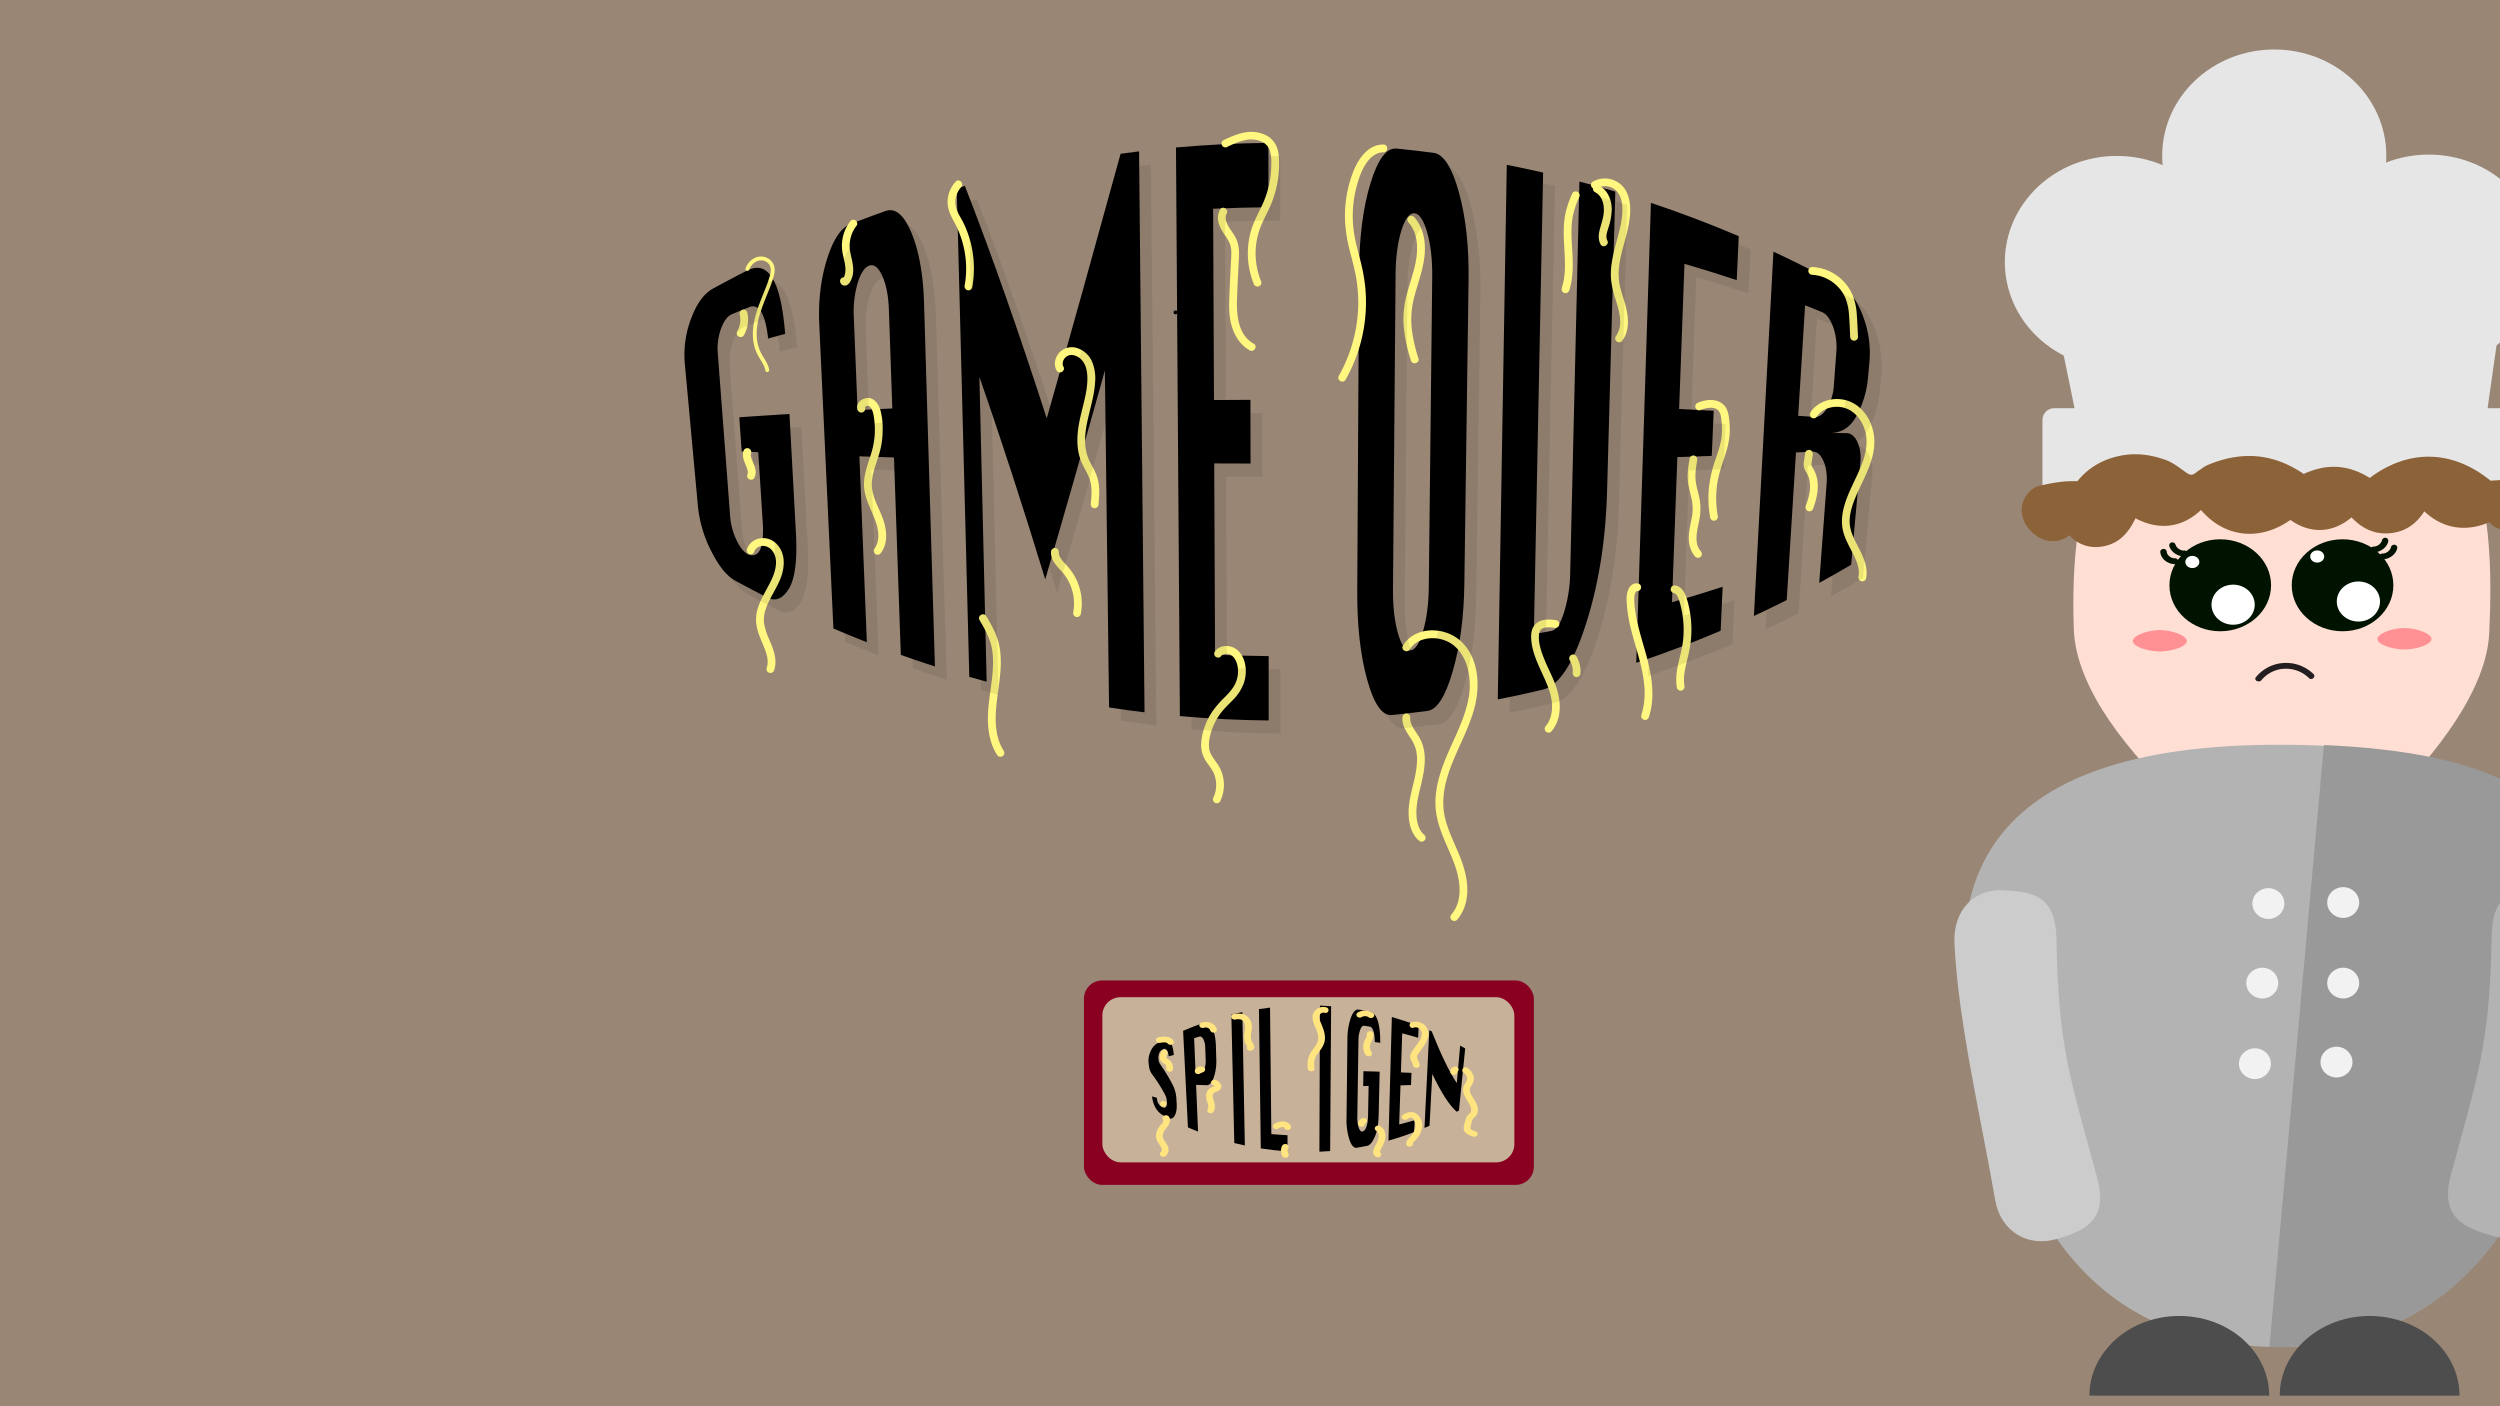 <svg id="Layer_1" data-name="Layer 1" xmlns="http://www.w3.org/2000/svg" width="1920" height="1080" viewBox="0 0 1920 1080"><defs><style>.cls-1{fill:#998675;}.cls-2{fill:#fff77f;}.cls-3{fill:#ffdfd4;}.cls-4{fill:#b3b3b3;}.cls-5{fill:#e6e6e6;}.cls-6{fill:#ff9094;}.cls-7{fill:#231f20;}.cls-8{fill:#001300;}.cls-9{fill:#fff;}.cls-10{fill:#999;}.cls-11{fill:#f2f2f2;}.cls-12{fill:#8c6239;}.cls-13{fill:#ccc;}.cls-14{fill:#4d4d4d;}.cls-15{opacity:0.08;}.cls-16{fill:#890021;}.cls-17{fill:#c7b299;}.cls-18{fill:#ffe47f;}</style></defs><rect class="cls-1" width="1920" height="1080"/><path d="M567.78,320.46q19.08-1.31,38.52-2.49,2.51,46,5,92c1.1,20.35-.8,34.82-5.63,42.47S595.44,462,589.45,459q-12.56-6.39-25-13.19c-6.76-3.73-12.9-11.83-18.48-23.12a96,96,0,0,1-10-34.26q-5-54.39-10-108.8a77.59,77.59,0,0,1,4.53-34.2c4.13-11.46,9.79-19.77,17-23.74q12.9-7.08,26-13.73c16.39-8.65,26.33,7.58,29.49,48.48q-6.56,1.75-13.07,3.57c-2.15-19.21-7.06-27.17-14.64-24.07q-6.51,2.6-13,5.28c-3.55,1.47-6.4,5.32-8.56,11.26a44.64,44.64,0,0,0-2.45,18.94l9.45,124.66a52.15,52.15,0,0,0,5,18.92c2.82,5.84,5.94,9.61,9.37,11,7.91,2.49,11.54-5.13,10.82-22.71l-3.57-56-12.74-.6Q568.68,333.6,567.78,320.46Z"/><path d="M640.05,482.67l-10.83-233c-.84-18.17,1-34.5,5.66-49.76s10.65-24.76,18-27.66q13.51-5.31,27.15-10.16c7.43-2.66,14.09,2.68,19.92,16.62s9.07,32.11,9.71,53.8q4.17,139.65,8.35,279.3-13.15-4.22-26.19-8.86-2.62-75.8-5.24-151.61-13.35-.44-26.56-.9,2.87,71.37,5.72,142.76Q652.85,488.17,640.05,482.67ZM658.62,315q13.27-.68,26.67-1.3-1.31-38-2.63-76c-.35-10.3-2-18.86-4.94-25.5s-6.25-9.34-9.9-8.26-6.75,5.63-9.11,13.39a78.71,78.71,0,0,0-3,26.11Q657.19,279.26,658.62,315Z"/><path d="M744.42,519.85q-4.83-187.64-9.65-375.27,3.13-.9,6.28-1.77c21.19,54.35,42.16,114.48,62.85,178.49,18.45-64.59,37.37-133,56.73-203.22,4.72-.64,9.45-1.26,14.18-1.83Q876.9,331.67,879,547.07q-13.63-1.65-27.23-3.73-1.61-129.39-3.22-258.77C833,340.2,817.69,394,802.75,444.94c-16.69-54.55-33.55-106.72-50.57-155.47q2.77,117,5.57,234.08Q751.08,521.77,744.42,519.85Z"/><path d="M906.15,549.94q-1.51-218.34-3-436.67,35.45-3.17,71-3.54l0,49.45q-21.24.16-42.47,1.13.32,73.47.65,146.92,14-.11,28-.15l.09,48.92q-13.95,0-27.9-.1.32,73.46.64,146.91,20.58.92,41.17,1.08l0,49.44Q940.23,553,906.15,549.94Z"/><path d="M1072.61,114.1q14.21,1.41,28.38,3.28c7.73,1,14.25,11.35,19.52,30.6s7.7,41.45,7.35,66.84l-3.24,233.89c-.35,25.25-3.32,47.38-8.89,66.68s-12,29.63-19.45,30.6q-13.62,1.8-27.27,3.15c-7.45.74-13.77-8.21-19-27s-7.8-41.59-7.65-68.31l1.38-244.57c.15-26.72,3-49.55,8.72-68.29S1064.86,113.32,1072.61,114.1Zm-.8,96.52q-1,121-2,242c-.11,13,1.14,24.17,3.73,33.47s5.78,13.77,9.58,13.43,7.07-5.37,9.84-15,4.23-20.83,4.36-33.63q1.32-119.2,2.63-238.42.21-19.41-3.82-33.76c-2.69-9.57-6-14.58-9.78-14.93s-7.25,4.06-10.1,13.28S1071.92,197.48,1071.81,210.62Z"/><path d="M1213,139.43q13.83,3.65,27.57,7.75-3.16,114.81-6.32,229.62c-1.06,38.27-6.45,71.73-16.1,102s-20.67,47.78-33.2,50.8q-17.27,4.14-34.65,7.56,3.45-205.27,6.91-410.55,14,2.74,27.91,5.95Q1181.55,309.75,1178,487q6.75-1.18,13.48-2.47c3.73-.71,7-5.61,9.81-14.56a111.21,111.21,0,0,0,4.63-30.63Z"/><path d="M1256.65,509q5.64-176.6,11.26-353.21,34.11,11.4,67.45,25.6-.78,16.89-1.55,33.77-19.92-6.66-40.13-12.53l-4.11,111.49q13.34.64,26.55,1.34-.73,17.34-1.48,34.66-13.14.48-26.43.93l-4.11,111.49q19.61-5.56,38.91-11.9-.78,16.88-1.55,33.77Q1289.45,498.1,1256.65,509Z"/><path d="M1347,473.05q7.47-139.87,15-279.76,26.38,12.3,52.16,26.39c7,3.87,12.66,12.2,16.87,23.81a79.4,79.4,0,0,1,4.65,35q-.56,6-1.09,12a75.51,75.51,0,0,1-8.32,28.07c-4.66,9.08-11.46,14-20.52,13.9l12.49.21c3.45.07,6.2,2.45,8.26,6.85s2.81,9.52,2.26,15.62l-7.08,78.57q-12.18,7.19-24.52,13.95l5.67-76c.51-7-.28-12.74-2.41-17.61s-4.92-7.35-8.36-7.18l-12.75.59-7.11,113.35Q1359.67,467.17,1347,473.05Zm34-153.7,12.81.86c3.45.24,6.62-2.21,9.51-7a39.16,39.16,0,0,0,5.1-17.47q.94-12.7,1.9-25.42a45.91,45.91,0,0,0-2.49-19.25c-2.18-6-5-9.9-8.53-11.36q-6.46-2.67-13-5.25Q1383.7,276.88,1381,319.35Z"/><path d="M902.8,241.41a1.5,1.5,0,0,0,0-3,1.5,1.5,0,0,0,0,3Z"/><path class="cls-2" d="M575.51,206.93c1.94-5.52,8.59-9.29,13.78-5.35,2.8,2.12,3,5.59,2.33,8.8a76.65,76.65,0,0,1-3.71,11c-5.26,13.48-11.8,27.47-9.07,42.33a32.53,32.53,0,0,0,4,10.58c2,3.33,4.28,6.5,5,10.37.37,1.89,3.26,1.09,2.89-.8-.7-3.62-2.68-6.74-4.58-9.84a32.08,32.08,0,0,1-4.3-10.28c-1.59-7.52-.38-15.4,1.81-22.67,2.4-8,5.95-15.49,8.75-23.29,1.3-3.65,2.86-7.65,2.46-11.6a9.91,9.91,0,0,0-5.11-7.8c-7-3.85-14.74.8-17.19,7.77-.64,1.82,2.26,2.61,2.89.8Z"/><path class="cls-2" d="M579.35,423.57a6,6,0,0,1,2.06-2.84,8.16,8.16,0,0,1,3.93-1.51,9.16,9.16,0,0,1,7.87,3.92c4.85,6.22,2.48,15.35-.69,22.11-3.39,7.22-8,13.91-10.41,21.56a28.85,28.85,0,0,0-1.36,11.55,42.61,42.61,0,0,0,3.09,11.52c1.57,3.95,3.41,7.8,4.64,11.87,1.18,3.88,1.59,7.41.32,11.2a3,3,0,1,0,5.78,1.6c2.74-8.19-.79-16.27-3.93-23.76a50.74,50.74,0,0,1-3.84-11.94,24.13,24.13,0,0,1,1.32-11.16c2.71-8,7.84-15,11.06-22.81,3.57-8.68,4.43-19.46-2.44-26.79a14.7,14.7,0,0,0-13-4.67A12.75,12.75,0,0,0,573.56,422c-1.16,3.69,4.63,5.27,5.79,1.59Z"/><path class="cls-2" d="M571,346.4c-1.08,3.53.12,7,1.5,10.29l.3.71c.11.27.12.3,0,.09-.17-.39.13.31.13.32l.45,1.11a22,22,0,0,1,.73,2.21,3.54,3.54,0,0,1,.23,1.1c0-.4-.07-.49,0-.26s0,.22,0,.33,0,.35,0,.53a1.85,1.85,0,0,1,0,.54c.11-.08.15-.65,0-.06l-.14.53c0,.17-.33.78,0,.11a3.08,3.08,0,0,0,1.08,4.11c1.32.69,3.41.44,4.1-1.08a10.42,10.42,0,0,0,.84-6.13,19.05,19.05,0,0,0-1.44-4.64c-.22-.54-.45-1.07-.68-1.61.26.61,0,.06,0-.07l-.24-.56a24.5,24.5,0,0,1-.84-2.36,12.32,12.32,0,0,1-.32-1.23c0-.09-.12-.74-.05-.27s0-.17,0-.27a10.28,10.28,0,0,1,0-1.11c0-.7-.17.61,0-.08.06-.22.11-.44.18-.66A3,3,0,1,0,571,346.4Z"/><path class="cls-2" d="M664.37,313.12a3.06,3.06,0,0,1-.15-.54c0,.22,0,.28.06.14s-.26.18,0,0c.11-.06.05-.08-.06.12a4.12,4.12,0,0,1,.27-.45c-.14.2-.27.21.06,0,0,0,.36-.32.12-.13s.41-.25.41-.24.43-.23.16-.11.25-.09.32-.11,1-.19.5-.15a6.54,6.54,0,0,0,.76,0c-.32-.05.14.05.17.06.82.41-.31-.21.24.09a6.08,6.08,0,0,1,2.59,3.21,24.31,24.31,0,0,1,1.29,5.12A60.89,60.89,0,0,1,669.45,347c-2.47,8.57-6.28,17.07-5.89,26.17s4.89,16.95,8.13,25.2c2.92,7.43,4.8,16.43-.25,23.19-1,1.29-.21,3.35,1.08,4.1a3.06,3.06,0,0,0,4.1-1.08c5.35-7.15,4.52-17,1.87-25-2.88-8.74-8.51-17-8.93-26.4-.42-9.77,4.45-18.81,6.61-28.14a66.91,66.91,0,0,0,1.73-15.57,53.44,53.44,0,0,0-1.81-14.69c-1.32-4.4-4.56-9.26-9.72-9.12-4.55.11-9.37,4.13-7.79,9a3.06,3.06,0,0,0,3.69,2.09,3,3,0,0,0,2.1-3.69Z"/><path class="cls-2" d="M652.79,170.25a30.71,30.71,0,0,0-5.93,22.54c.56,4.15,2,8.18,2.35,12.36a16.94,16.94,0,0,1-.19,5c-.28,1.29-.74,3.1-1.83,4l1.33-.78a2.11,2.11,0,0,1,1.24.19l1.08,1.08-.07-.1.3,2.31,0-.1-1.38,1.8.17-.08c1.49-.65,1.83-2.82,1.08-4.1a3.08,3.08,0,0,0-4.1-1.08c-2.76,1.21-1.79,5.07.72,5.85,2.32.72,4-.6,5.18-2.43a17.76,17.76,0,0,0,2.5-10.39c-.15-4.07-1.3-8-2.1-12a25.08,25.08,0,0,1,4.79-21.1c1-1.29.2-3.36-1.07-4.11a3.09,3.09,0,0,0-4.11,1.08Z"/><path class="cls-2" d="M733.94,139.5a23.48,23.48,0,0,0-6.15,14.32c-.43,5.82,1.83,10.88,4.58,15.85a75.36,75.36,0,0,1,9.42,31,74,74,0,0,1-.92,18.5,3.08,3.08,0,0,0,2.09,3.69,3,3,0,0,0,3.69-2.09,81.21,81.21,0,0,0-.85-33.15,80,80,0,0,0-5.6-15.89c-2.2-4.65-5.7-9.17-6.35-14.32a17.19,17.19,0,0,1,4.34-13.68c2.62-2.83-1.62-7.08-4.25-4.24Z"/><path class="cls-2" d="M816.71,281.56c-.1-.18-.21-.36-.3-.54.18.37,0-.07,0-.14a5.71,5.71,0,0,1-.28-1.17c0,.46,0-.51,0-.7s0-.41,0-.61c-.08.56.11-.39.11-.4a7,7,0,0,1,2.06-3.5,6.15,6.15,0,0,1,3.67-1.79,8.9,8.9,0,0,1,4.85.85c8.41,4,8.85,14.53,8,22.68-1.1,10.25-4.64,20.07-6.34,30.22s-1.71,20.36,2.69,29.75c2.26,4.8,5.31,9.17,6.43,14.43,1.17,5.46.57,11.2.07,16.7a3,3,0,0,0,3,3,3.07,3.07,0,0,0,3-3c.51-5.59.9-11.17,0-16.74s-3.54-10.1-6.06-14.89a35.33,35.33,0,0,1-4.15-14.19,61.64,61.64,0,0,1,1.15-15.45c2.11-11.18,6-22.06,6.49-33.51a32.27,32.27,0,0,0-2.7-15.47,18.86,18.86,0,0,0-10.78-9.65,13.14,13.14,0,0,0-14.09,3.4c-3.32,3.77-4.62,9.23-2,13.75,1.94,3.34,7.12.33,5.18-3Z"/><path class="cls-2" d="M752.29,476.25c3.66,6.21,7.29,12.47,9,19.55s1.57,14.36.94,21.52c-1.2,13.69-4.5,27.28-3.24,41.1.69,7.53,2.65,14.92,6.74,21.34a3.07,3.07,0,0,0,4.11,1.07,3,3,0,0,0,1.08-4.1c-7.06-11.07-6.84-24.76-5.44-37.34,1.6-14.42,4.87-28.91,2-43.4-1.65-8.26-5.75-15.59-10-22.77-2-3.33-7.14-.31-5.18,3Z"/><path class="cls-2" d="M942.61,112.71c4.45-2.06,8.94-4.09,13.76-5.09a20.08,20.08,0,0,1,11.43.67A11.78,11.78,0,0,1,975,115c1.61,4.31,1.44,9.39,1.28,13.91a74.05,74.05,0,0,1-6.83,28.39c-2.21,4.77-4.7,9.41-6.69,14.28a58.4,58.4,0,0,0-3.75,13.8,62.39,62.39,0,0,0,3.84,32.52,3.09,3.09,0,0,0,3.69,2.1c1.42-.39,2.71-2.18,2.09-3.69a57.25,57.25,0,0,1-3.87-29,56.5,56.5,0,0,1,3.79-14.09c2-4.81,4.53-9.37,6.66-14.12a80.82,80.82,0,0,0,7.1-31c.12-5,.12-10.51-1.76-15.19a17.51,17.51,0,0,0-8.93-9.38,25.89,25.89,0,0,0-15-1.9c-6,.91-11.53,3.51-17,6a3,3,0,0,0-1.07,4.11,3.07,3.07,0,0,0,4.1,1.08Z"/><path class="cls-2" d="M937.6,504.18a4.78,4.78,0,0,1,3.45-2,7,7,0,0,1,4.11.78c3.25,1.79,4.79,5.63,5.37,9.16a22.17,22.17,0,0,1-1.8,12.84c-1.94,4.08-5,7.33-8.14,10.51A78.58,78.58,0,0,0,931.38,546a52.44,52.44,0,0,0-6.3,12.48,41.72,41.72,0,0,0-2.61,14.05,23.37,23.37,0,0,0,4.74,13.54,58.71,58.71,0,0,1,4.31,6.4,22.68,22.68,0,0,1,.41,19.92,3.09,3.09,0,0,0,1.08,4.11,3,3,0,0,0,4.1-1.08,28.87,28.87,0,0,0-1.79-28.27c-2.62-4-6-7.48-6.7-12.37-.65-4.72.54-9.67,2-14.11A47.22,47.22,0,0,1,937.29,548c2.79-3.84,6.35-7,9.61-10.44a36.07,36.07,0,0,0,8.3-12.73,28.32,28.32,0,0,0,.89-15.48c-1.14-5.07-4.2-10.11-9.14-12.19-4.48-1.9-10.42-1.25-13.59,2.75a3.09,3.09,0,0,0,0,4.24c1,1.05,3.23,1.28,4.24,0Z"/><path class="cls-2" d="M936.91,161.06a13.91,13.91,0,0,0-.77,10.9c1.11,3.55,3.18,6.55,5.23,9.61,2,2.9,3.69,5.83,4.09,9.37.44,4,0,8.1-.2,12.09-.38,8.25-.79,16.51-1.12,24.76-.32,7.89-.34,16.06,2.12,23.65,2.32,7.21,6.79,13.92,13.54,17.64,3.38,1.87,6.41-3.31,3-5.18-12.05-6.65-13.17-22.1-12.76-34.44.27-8,.71-16,1.08-24,.34-7.57,1.53-15.58-2-22.61-1.7-3.41-4.23-6.32-6-9.67-1.48-2.75-2.59-6.29-1-9.12,1.84-3.39-3.34-6.42-5.18-3Z"/><path class="cls-2" d="M1062.46,111c-11.77-.1-19.27,10.94-23.14,20.74a93.69,93.69,0,0,0-6.21,39.8,114.71,114.71,0,0,0,3.42,20.65c1.66,6.67,3.57,13.28,4.81,20.05a112.45,112.45,0,0,1,.53,36.7,115.05,115.05,0,0,1-13.66,39.68c-1.92,3.37,3.26,6.39,5.18,3a120.56,120.56,0,0,0,15-72.34,142.49,142.49,0,0,0-3.68-19.43c-1.69-6.65-3.57-13.27-4.68-20.06a88.46,88.46,0,0,1,2.31-38.25c1.75-6.14,3.86-11.91,7.63-17.1,3.08-4.23,7.45-7.51,12.5-7.47,3.86,0,3.87-6,0-6Z"/><path class="cls-2" d="M1081.66,170.79c8.35,9.26,7.49,23.26,4.68,34.64-1.84,7.46-4.45,14.7-6.29,22.15a71.82,71.82,0,0,0-2,23,120.75,120.75,0,0,0,5.54,26.3c1.15,3.67,6.94,2.1,5.79-1.6a116.22,116.22,0,0,1-5.18-23.06,66.85,66.85,0,0,1,1.63-22.81c3.42-14,9.58-27.63,8.35-42.34-.64-7.56-3.09-14.81-8.23-20.51a3,3,0,0,0-4.24,4.24Z"/><path class="cls-2" d="M1082.69,498.82a16.89,16.89,0,0,1,6.35-6,16.5,16.5,0,0,1,4.11-1.7c.78-.23,1.57-.42,2.36-.58l1-.18c.52-.08-.4.05.12,0l.76-.08a26.49,26.49,0,0,1,18.32,4.81l.5.37c-.32-.24.09.08.13.1.32.27.63.53.94.81.77.69,1.49,1.42,2.19,2.17a29.07,29.07,0,0,1,3.28,4.34,36.92,36.92,0,0,1,4.49,10.56,53.78,53.78,0,0,1,.47,23.58c-3.82,19.57-15,36.61-21.07,55.42-3.11,9.55-5,19.78-3.92,29.85,1.09,9.8,4.82,18.86,8.73,27.83,3.55,8.14,7.21,16.27,8.75,25.08,1.3,7.42,1.13,15.74-2.38,22.46a23.15,23.15,0,0,1-3.06,4.54,3.08,3.08,0,0,0,0,4.24,3,3,0,0,0,4.25,0c5.87-6.78,8.16-15.57,7.88-24.42-.27-9.1-3-17.74-6.44-26.07-3.84-9.2-8.4-18.21-10.7-28s-1.35-19.84,1.32-29.49c5.52-19.89,17.41-37.45,22-57.66,3.73-16.59,1.88-36.69-11.51-48.7-10.8-9.7-29.74-11.31-40.57-.74a22.77,22.77,0,0,0-3.49,4.39c-2,3.29,3.14,6.3,5.18,3Z"/><path class="cls-2" d="M1077.08,551c-.56,6.44,3.59,11.68,6.82,16.81a27.19,27.19,0,0,1,3.59,8.18,33.68,33.68,0,0,1,.74,9.24c-.57,13.41-6.6,26-6.43,39.5.09,7.26,2.06,16,7.92,20.81a3.09,3.09,0,0,0,4.24,0,3,3,0,0,0,0-4.25c-4.57-3.78-6-10.47-6.16-16.14-.14-6.33,1.17-12.56,2.65-18.67,3.06-12.68,6.65-26.79.18-39.05-1.51-2.86-3.47-5.44-5.12-8.21s-2.7-5.19-2.43-8.22a3,3,0,0,0-3-3,3.06,3.06,0,0,0-3,3Z"/><path class="cls-2" d="M807.18,423.89c-.4,7.39,6,12,10.06,17.22a37.22,37.22,0,0,1,7.31,17.69,35.92,35.92,0,0,1-.29,11.29,3.08,3.08,0,0,0,2.1,3.69,3,3,0,0,0,3.69-2.09,43,43,0,0,0-5.81-31,63.31,63.31,0,0,0-6.77-8.38c-2.29-2.52-4.47-5.2-4.29-8.44a3,3,0,0,0-6,0Z"/><path class="cls-2" d="M568.14,241.54c.07.33.14.66.2,1,0,.16.06.33.08.5,0-.34,0-.39,0-.17.06.63.12,1.26.13,1.9a17.42,17.42,0,0,1,0,1.77c0,.26,0,.51,0,.76l-.06.51c.06-.38.06-.4,0-.05a24.07,24.07,0,0,1-.83,3.45c-.11.32-.23.64-.35.95-.24.67.18-.36-.09.22s-.58,1.22-.92,1.81a3,3,0,1,0,5.18,3A24.4,24.4,0,0,0,573.93,240a3,3,0,0,0-3.69-2.1,3.07,3.07,0,0,0-2.1,3.69Z"/><path class="cls-2" d="M1226.31,144.65a12.44,12.44,0,0,1,9.7-1.17,12.3,12.3,0,0,1,7.77,6.55c1.8,3.51,2.25,7.61,2.2,11.52a64.62,64.62,0,0,1-1.75,13.35c-2,9.07-5.1,17.9-6.42,27.12a53.09,53.09,0,0,0-.38,14A82.29,82.29,0,0,0,1241,230.7c2.75,8.84,5.84,19.48-.1,27.71a3,3,0,0,0,1.08,4.11,3.07,3.07,0,0,0,4.1-1.08c5.79-8,4.64-18.7,2.1-27.67-1.42-5.05-3.25-10-4.3-15.13a44.52,44.52,0,0,1-.37-14.34c1.19-9.68,4.6-18.94,6.65-28.44,2-9.25,3.28-19.71-1-28.52a18.65,18.65,0,0,0-25.85-7.87c-3.34,1.94-.32,7.13,3,5.18Z"/><path class="cls-2" d="M1224.87,147.54c6,3,7.46,10.21,6.73,16.52-.47,4-1.8,7.87-2.86,11.75s-1.53,8.1.49,11.82c1.85,3.39,7,.37,5.19-3-1.66-3,.08-7.09,1-10.16a50.57,50.57,0,0,0,2.39-13.22c.13-7.37-3-15.4-9.89-18.86a3.06,3.06,0,0,0-4.1,1.07,3,3,0,0,0,1.08,4.11Z"/><path class="cls-2" d="M1207.58,148.45a81,81,0,0,0-5.08,14.32,69.58,69.58,0,0,0-1.55,14.61c-.1,9.53,1.14,19,.89,28.54a54.79,54.79,0,0,1-2.41,15.42,3,3,0,1,0,5.79,1.59c2.91-9.07,2.87-18.7,2.4-28.12-.46-9.23-1.43-18.68.15-27.85a67.59,67.59,0,0,1,5-15.48,3.09,3.09,0,0,0-1.08-4.1c-1.27-.75-3.46-.42-4.1,1.07Z"/><path class="cls-2" d="M1195.41,476.33c-6-.87-13.12-1.27-17.15,4.2-2,2.64-2.46,6.1-2.34,9.31a44.68,44.68,0,0,0,1.77,10.59c2,6.92,5.2,13.4,8.15,19.93,2.76,6.12,5.48,12.71,6,19.38.53,6.23-.5,12.93-4.67,17.84a3.08,3.08,0,0,0,0,4.24,3,3,0,0,0,4.25,0c8.67-10.2,7.48-24.34,3.08-36.12-2.43-6.49-5.68-12.63-8.3-19-2.4-5.84-4.7-12.39-4.31-18.8a7.25,7.25,0,0,1,1.28-4,4.43,4.43,0,0,1,.93-.87,5.28,5.28,0,0,1,1.39-.7c2.51-.83,5.77-.54,8.28-.17a3.11,3.11,0,0,0,3.69-2.1c.39-1.41-.48-3.46-2.09-3.69Z"/><path class="cls-2" d="M1205.69,507.35c.24.42.47.84.68,1.28.1.2.19.41.29.61s.1.24-.08-.18c.05.12.1.24.14.36a19.53,19.53,0,0,1,.8,2.6c.1.44.19.88.26,1.33l.06.38c-.06-.48-.07-.55,0-.22s0,.38,0,.58a18.71,18.71,0,0,1,0,2.9,3,3,0,0,0,3,3,3.06,3.06,0,0,0,3-3,22.76,22.76,0,0,0-3-12.67,3,3,0,1,0-5.18,3Z"/><path class="cls-2" d="M1305.78,315a21.56,21.56,0,0,1,7.28-1.81,10.31,10.31,0,0,1,3.19.24,9.07,9.07,0,0,1,.93.26s.93.38.47.17l.57.29c.11.07,1,.63.7.43,2.1,1.65,2.67,4.42,3,7a61.72,61.72,0,0,1,.5,10.87c-.3,7-2.57,13.55-4.83,20.11a99.4,99.4,0,0,0-5,20.82,82.72,82.72,0,0,0,.86,24.33,3,3,0,0,0,3.69,2.1,3.06,3.06,0,0,0,2.09-3.69,77.6,77.6,0,0,1-.72-22.05c.79-7.32,3-14.28,5.34-21.22,2.48-7.2,4.54-14.4,4.64-22.09a65.46,65.46,0,0,0-.89-11.61c-.55-3.29-1.82-6.6-4.43-8.8-5.25-4.45-13-3.63-19-1.13a3.1,3.1,0,0,0-2.1,3.69c.39,1.41,2.19,2.73,3.69,2.1Z"/><path class="cls-2" d="M1297.67,352c-.92,5.46-1.89,11-1.45,16.58.42,5.21,2,10.17,3.07,15.26a35.85,35.85,0,0,1-.13,14.48c-.93,4.85-2.16,9.71-2.16,14.68,0,5.3,1.38,10.49,4.91,14.54a3,3,0,0,0,4.25-4.25c-5.56-6.37-2.58-16.19-1.17-23.61a42.51,42.51,0,0,0,.5-15.21c-.78-4.78-2.38-9.4-3.08-14.2-.81-5.56.12-11.19,1-16.67a3.08,3.08,0,0,0-2.1-3.69,3,3,0,0,0-3.69,2.09Z"/><path class="cls-2" d="M1257.34,448c-6.84-.26-8.28,7.9-8.12,13.08a106.52,106.52,0,0,0,3.38,22.16c3.48,14.09,8.74,27.87,10.12,42.41a57.2,57.2,0,0,1-2.17,23.48,3,3,0,0,0,5.79,1.6c4.43-13.42,2.79-27.86-.41-41.36s-8.32-26.86-10.11-40.8a46.31,46.31,0,0,1-.55-10.9c-.07.57.08-.46.08-.46.09-.41.19-.82.31-1.22.06-.2.13-.4.2-.59-.16.41.28-.54.34-.64s.58-.76.19-.31c.09-.11.67-.6.18-.25l.22-.14c.3-.16.3-.16,0,0,.34-.08.34-.1,0-.05a2.71,2.71,0,0,1,.57,0,3,3,0,0,0,0-6Z"/><path class="cls-2" d="M1285.28,455.45c.13,0,1.11.35.82.21a1.8,1.8,0,0,1,.71.45,6.25,6.25,0,0,1,1.55,2.07,27.93,27.93,0,0,1,2.08,5.92,74.5,74.5,0,0,1,1.85,30.06c-.8,5.31-2.27,10.48-3.42,15.72-1.33,6.06-2.08,12.16-1,18.32a3,3,0,0,0,3.69,2.1,3.07,3.07,0,0,0,2.09-3.69c-.91-5.28,0-10.67,1.17-15.83,1.22-5.44,2.7-10.8,3.45-16.34a80.3,80.3,0,0,0-2.29-32.82c-1.37-4.81-3.52-10.83-9.1-11.95a3.07,3.07,0,0,0-3.69,2.09,3,3,0,0,0,2.1,3.69Z"/><path class="cls-2" d="M1395.59,319.62a16.36,16.36,0,0,1,4.55-4.29,17.94,17.94,0,0,1,6.26-2.46,20.94,20.94,0,0,1,12.65,1.3c9.27,4.36,14.32,14.7,14.47,24.55.17,12-5.79,23-10.73,33.61-5.45,11.67-10.84,24.65-6.73,37.61,1.91,6,5.19,11.46,7.93,17.11,2.39,4.93,4.36,10.38,3.34,15.62a3.09,3.09,0,0,0,2.1,3.69,3,3,0,0,0,3.69-2.1c2.34-12.07-5.59-22-10-32.42a33,33,0,0,1-2.34-7.89,29.58,29.58,0,0,1,.39-9.93c1.29-6.53,4-12.67,6.79-18.66,5.4-11.58,11.73-23.5,11.55-36.64-.16-11.5-5.91-23.48-16.26-29.13-10.84-5.92-25.71-3.38-32.85,7a3,3,0,1,0,5.18,3Z"/><path class="cls-2" d="M1386.44,347.66c-.32,2.09-.64,4.18-.94,6.27a11.29,11.29,0,0,0,.3,6.1c.65,1.62,1.72,3,2.48,4.55a17.35,17.35,0,0,1,1.44,4.55c1.26,6.55-.7,13.53-2.93,19.68a3,3,0,1,0,5.78,1.6c2.41-6.62,4.16-13.83,3.24-20.91a24.72,24.72,0,0,0-3.54-10,7.14,7.14,0,0,1-1-1.95,5.55,5.55,0,0,1,0-2c.27-2.09.62-4.18.93-6.27a3.1,3.1,0,0,0-2.09-3.69c-1.42-.39-3.45.49-3.69,2.1Z"/><path class="cls-2" d="M1391.78,211.05a29.71,29.71,0,0,1,19.27,8.72,28.66,28.66,0,0,1,6.12,8.87,41.64,41.64,0,0,1,2.84,12.94c.48,5.67.65,11.39.94,17.08a3,3,0,1,0,6,0c-.28-5.46-.47-10.94-.89-16.39a49.84,49.84,0,0,0-3-15.1,35.92,35.92,0,0,0-17.17-18.44,35.4,35.4,0,0,0-14.07-3.68,3,3,0,0,0,0,6Z"/><path class="cls-3" d="M1757.67,682.09s-161.92-106.58-165-199.15c-3.26-99.45,15.19-212.51,165-212.51s158.6,117.46,154.09,215.5C1907.72,573.54,1757.67,682.09,1757.67,682.09Z"/><path class="cls-4" d="M1517.53,798.84c-33.24-133.65,17.72-236.85,266.94-226.11s205,129.9,185.9,244.48-87.71,221.92-227.74,217.21S1550.76,932.5,1517.53,798.84Z"/><rect class="cls-5" x="1568.6" y="313.48" width="366.59" height="69.96" rx="9.01"/><path class="cls-5" d="M1902.69,377.61c-124.3-15.9-173.6-18.72-298.42.46-8.29-61.63-24.55-122-34.2-183.42,116.11-6.08,240.77-6.53,357-2.06C1919.91,254.4,1908.88,315.68,1902.69,377.61Z"/><ellipse class="cls-5" cx="1625.78" cy="201.28" rx="86.06" ry="81.53"/><ellipse class="cls-5" cx="1746.63" cy="119.53" rx="86.06" ry="81.53"/><ellipse class="cls-5" cx="1865.27" cy="200.25" rx="86.06" ry="81.53"/><path class="cls-6" d="M1825.88,490.85c-.09-4.14,10.75-8.33,20.08-8.48,10-.17,21.53,4.27,21.43,8.48s-11.84,8.15-21.73,7.92C1836.83,498.56,1826,495,1825.88,490.85Z"/><path class="cls-6" d="M1638,492.39c-.09-4.13,10.75-8.32,20.09-8.48,10-.17,21.52,4.27,21.43,8.48s-11.85,8.16-21.73,7.93C1649,500.11,1638.1,496.49,1638,492.39Z"/><path class="cls-7" d="M1776.72,517.61a30.16,30.16,0,0,0-23.06-8.43,29.7,29.7,0,0,0-21.14,10.93c-1.86,2.34,2.42,4.58,4.27,2.26a24.33,24.33,0,0,1,17.48-8.76,25.18,25.18,0,0,1,19,7.16c2.14,2.14,5.63-1,3.49-3.16Z"/><ellipse class="cls-8" cx="1705.15" cy="449.49" rx="39.03" ry="35.32"/><ellipse class="cls-8" cx="1799.07" cy="449.49" rx="39.03" ry="35.32"/><ellipse class="cls-9" cx="1811.25" cy="461.96" rx="16.6" ry="15.39"/><ellipse class="cls-9" cx="1715.03" cy="464.4" rx="16.6" ry="15.39"/><ellipse class="cls-9" cx="1779.62" cy="427.39" rx="5.38" ry="4.68"/><ellipse class="cls-9" cx="1683.72" cy="431.6" rx="5.38" ry="4.68"/><path class="cls-8" d="M1659.06,423.75a9.84,9.84,0,0,0,3.59,6.71,11.9,11.9,0,0,0,7.63,2.78,2.25,2.25,0,1,0,0-4.47,10.14,10.14,0,0,1-1.1-.06l.66.08a9.47,9.47,0,0,1-1.31-.25,2.4,2.4,0,0,0-.69-.22c.09,0,.59.23.19.07l-.27-.12a8.1,8.1,0,0,1-1.16-.63l-.3-.19c.62.38.26.17.12.07s-.34-.27-.5-.42l-.47-.44-.2-.21c-.33-.37.23.29.08.1a10.54,10.54,0,0,1-.72-1,2.54,2.54,0,0,0-.29-.54l.16.33-.09-.21a2.77,2.77,0,0,1-.1-.26,6.85,6.85,0,0,1-.32-1.24l.09.59c0-.14,0-.29,0-.44a2.41,2.41,0,0,0-2.47-2.23c-1.25.05-2.59,1-2.48,2.23Z"/><path class="cls-8" d="M1666,419.32c1.36,4.61,6.31,8,11.58,8a2.25,2.25,0,1,0,0-4.47c-.27,0-.53,0-.79,0-.1,0-.51-.05-.06,0s0,0-.12,0a10.81,10.81,0,0,1-1.39-.33l-.3-.11c-.45-.14.51.22.1.05l-.7-.32c-.19-.09-.38-.2-.56-.3a2.39,2.39,0,0,1-.65-.41c.06.1.47.34.14.09l-.29-.23a5.59,5.59,0,0,1-.52-.45q-.26-.24-.48-.48c-.35-.38.21.26.06.08l-.19-.24a7.88,7.88,0,0,1-.72-1.12,1.51,1.51,0,0,1-.11-.22l.14.32c-.05,0-.12-.28-.14-.33-.09-.22-.16-.45-.23-.68a2.55,2.55,0,0,0-3-1.56,2.26,2.26,0,0,0-1.73,2.75Z"/><path class="cls-8" d="M1823,424.29c5.23-.24,10.08-3.75,11.17-8.45a2.26,2.26,0,0,0-1.72-2.75,2.54,2.54,0,0,0-3,1.56,7.79,7.79,0,0,1-.4,1.24c-.16.37,0-.12.08-.17a1.4,1.4,0,0,0-.15.3,6.16,6.16,0,0,1-.33.55,6,6,0,0,1-.36.52l-.22.27c0-.06.43-.47.08-.09a10,10,0,0,1-.94.89c-.16.14-.34.27-.52.41s.49-.33.16-.11l-.31.19a9.43,9.43,0,0,1-1.18.62l-.33.15c.68-.31.31-.12.13-.06l-.59.19a10,10,0,0,1-1.45.28l.66-.08c-.25,0-.49.05-.74.06a2.25,2.25,0,1,0,0,4.48Z"/><path class="cls-8" d="M1829.88,429.61c5.22-.24,10.08-3.74,11.17-8.44a2.26,2.26,0,0,0-1.72-2.75,2.53,2.53,0,0,0-3,1.56,7.79,7.79,0,0,1-.4,1.24c-.16.37,0-.12.08-.17a1.05,1.05,0,0,0-.15.3,6.16,6.16,0,0,1-.33.55c-.11.17-.23.35-.36.52a2.61,2.61,0,0,0-.22.27c0-.07.43-.48.08-.1a8.91,8.91,0,0,1-.94.9l-.52.4c-.22.18.49-.32.16-.11a3.28,3.28,0,0,1-.31.2,9.43,9.43,0,0,1-1.18.62l-.33.14c.68-.3.3-.11.13-.05a5.76,5.76,0,0,1-.59.18,8.86,8.86,0,0,1-1.45.29l.66-.08-.74.06a2.25,2.25,0,1,0,0,4.47Z"/><path class="cls-10" d="M1784.76,572.2c249.23,10.75,205,130,185.91,244.76s-87.71,222.17-227.74,217.46Z"/><ellipse class="cls-11" cx="1742.12" cy="693.92" rx="12.28" ry="11.83"/><ellipse class="cls-11" cx="1737.43" cy="755.02" rx="12.28" ry="11.83"/><ellipse class="cls-11" cx="1731.78" cy="816.91" rx="12.28" ry="11.83"/><ellipse class="cls-11" cx="1799.58" cy="693.14" rx="12.28" ry="11.83"/><ellipse class="cls-11" cx="1799.58" cy="755.02" rx="12.28" ry="11.83"/><ellipse class="cls-11" cx="1794.42" cy="815.69" rx="12.28" ry="11.83"/><path class="cls-12" d="M1603.12,374.23c-14.36-.88-24.22-.1-38.33,2.64-9.28,7.67-10.3,18.58-2.67,27.76s21.12,9.84,27.56,0c5.52,9.72,16.43,14,27.69,10.4S1634,402.3,1638,392.34c18.55,12.22,38.24,9.85,52.64-6.87,17.06,23.92,45.29,27,68.42,8.63,15.21,13,33.71,11.6,47.27-2.69,7.1,9.26,16.63,15.24,29.12,14s20.5-9,25.38-19.47c13.94,16.28,32.79,19.94,52.33,10.06,1.84,4.92,7.21,6.82,12.22,7.52,7.43,1,16,2.93,21.75-2.73,7.7-7.63,3.27-19.18-5.79-24.31s-20-3.81-30.13-3.17c-28.46-24.28-62-24.9-91.15-1.25-16.33-11.66-33.44-12.73-51.31-3.39-25.23-18.06-51.6-19.29-78.53-3.64-2.66,1.54-3.93,3.46-7.54,3.59s-5.81-2.53-9-4.56c-26.55-16.72-54.22-13.78-76,8.6Z"/><path class="cls-12" d="M1603.23,370.13c-13.34-1.43-23.15-.27-36.45,2.87a12.3,12.3,0,0,0-4.49,1.7c-14.41,9.81-11.89,27.82,2.51,37.32,10,6.62,23.18,3.93,29-6.52-2.63,0-5.57.11-8.29.31,6.24,10.65,17.09,16.24,30,13.75,14.54-2.82,21.45-13.8,26.57-26-2.37.42-4.68,1-7,1.53,21.21,13.86,42.73,11.34,59.24-7.54-2.4,0-4.81,0-7.22,0,19,26.15,49.46,29.56,75,9.49l-6,0c17.73,14.75,38.31,12.85,54-3.57-2.45.05-4.9,0-7.34.11,8.26,10.47,19,17.4,33.3,15.88S1859.22,399,1865,387c-2.59.22-5.16.63-7.74.92,15.65,18.13,36.18,22.37,58.11,11.53-2.07-.79-4.18-1.63-6.22-2.39,4.52,9.32,14.84,11.35,24.8,11.51s18.92-3.4,21-13.27c1.74-8.36-2.49-16.64-9.88-21.43-10.19-6.6-22-5.35-33.76-4.61.94.45,2,.8,3,1.21-30.47-25.82-66-26.34-97.12-1.26l6,0c-18.08-12.73-36.56-14.15-56.4-4l5.1.65c-23.91-17.33-48.52-20.27-76-8.91-3,1.23-4.91,3-7.58,4.64-1.48.93-2.48,2.28-4.45,2.85s-3.68-.7-5.3-1.83c-5-3.46-9.38-7.21-15.33-9.36-11.42-4.13-23.14-5.7-35.31-3.14-13.83,2.92-24.73,9.53-33.21,20.37-3.29,4.22,2.62,8.61,6.5,4.51,16.16-17.13,36.11-21.54,58.75-14.37,6.1,1.94,9.27,5.72,14.31,8.9,2.78,1.75,5.09,3.26,8.72,3.18s6.42-2.23,9.47-4.14c10.81-6.79,21.66-11,34.89-10.86,14.83.14,27,5.07,38.61,13.85a4.62,4.62,0,0,0,5.09.65c16.15-8.34,31.3-7.64,46.21,2.76,1.93,1.35,4.1,1.58,6-.05,18.38-16,38.82-19.68,62.51-13.36,5.66,1.51,9.77,4.32,14.48,7.3,2.45,1.54,4.15,3.48,6.35,5.44,1,.86,1.16,1.82,2.79,2.6s4,.29,6.26.14c12.91-.84,27.79-.49,31.15,13.71,1.54,6.49-4.53,9.59-10.58,9.91-3.62.2-7.59-.6-11.36-1.31-2.82-.53-6.2-1.66-7.41-4.33s-3.54-3.78-6.25-2.44c-17.39,8.64-34,5.76-46.49-8.63-2.61-3-6.07-2.32-7.72,1-4.46,8.87-11.06,15.61-21.86,16.57s-18.66-4.22-25-12.12c-2.1-2.64-5-2.37-7.32,0-11.81,12.23-27.46,12.87-40.56,1.89a4.57,4.57,0,0,0-6-.06c-21.12,16.69-46.2,13.81-61.8-7.7-2-2.82-5.1-2.43-7.22,0-12.71,14.32-29.79,16.7-46,6.1-2.83-1.85-5.64-1.49-7,1.63-4,9.09-8.37,17.44-19.15,20.4-8.43,2.31-16.78-.78-21.07-8.28-2.16-3.76-6.26-3.19-8.4.31-3.51,5.73-12.11,5.48-16.92,1.58-9.87-8-7.56-18.35-.28-27a45,45,0,0,1-5.09,2.33,305.3,305.3,0,0,1,39.34-2.2c5.77.08,6.77-7.52.72-8.17Z"/><path class="cls-4" d="M1914,949.07h0c-20.82-6-40.57-13.78-31.79-46.4C1903.08,825,1912.24,802,1913.59,719c.57-34.86,19-36.61,41-37.94h0c22-1.34,38.55,15.24,37.38,40.64-2.78,60.47-21,137.18-31.29,197.2C1956.34,944.14,1934.79,955.06,1914,949.07Z"/><path class="cls-13" d="M1579,951.68h0c20.82-6,40.57-13.77,31.79-46.39-20.9-77.66-30.06-100.65-31.41-183.64-.57-34.87-19-36.61-41-37.95h0c-22-1.33-38.55,15.25-37.38,40.65,2.78,60.46,21,137.18,31.29,197.2C1536.66,946.76,1558.21,957.67,1579,951.68Z"/><path class="cls-14" d="M1604.67,1071.89h138.08c0-33.82-30.91-61.23-69-61.23S1604.67,1038.07,1604.67,1071.89Z"/><path class="cls-14" d="M1750.84,1071.89h138.08c0-33.82-30.91-61.23-69-61.23S1750.84,1038.07,1750.84,1071.89Z"/><g class="cls-15"><path d="M576.86,330.59q19.08-1.3,38.53-2.49l5,92c1.1,20.35-.8,34.83-5.63,42.47s-10.22,9.56-16.21,6.51q-12.56-6.37-25-13.18c-6.76-3.73-12.9-11.83-18.48-23.12a96.28,96.28,0,0,1-10-34.26q-5-54.41-10-108.8a77.8,77.8,0,0,1,4.54-34.21c4.12-11.46,9.78-19.76,17-23.73q12.9-7.1,26-13.73c16.4-8.66,26.33,7.58,29.5,48.48-4.38,1.17-8.73,2.36-13.08,3.56-2.15-19.2-7.06-27.15-14.64-24.06q-6.51,2.59-13,5.28c-3.54,1.47-6.4,5.31-8.55,11.25a44.66,44.66,0,0,0-2.46,18.94l9.45,124.67a52.25,52.25,0,0,0,5,18.92c2.82,5.85,5.94,9.6,9.38,11,7.91,2.5,11.53-5.12,10.81-22.7q-1.79-28-3.56-56l-12.75-.6Q577.77,343.73,576.86,330.59Z"/><path d="M649.13,492.79q-5.42-116.48-10.82-233c-.85-18.18,1-34.5,5.66-49.76s10.65-24.77,18-27.67q13.51-5.29,27.15-10.15c7.43-2.66,14.1,2.67,19.93,16.62s9.06,32.11,9.71,53.8L727.11,522q-13.14-4.22-26.18-8.86l-5.25-151.61q-13.33-.43-26.56-.9Q672,432,674.84,503.36,661.93,498.29,649.13,492.79ZM667.7,325.17q13.27-.68,26.68-1.3-1.32-38-2.63-76c-.36-10.29-2-18.86-4.94-25.49s-6.25-9.34-9.91-8.26-6.74,5.63-9.11,13.39a78.4,78.4,0,0,0-2.95,26.1Q666.26,289.4,667.7,325.17Z"/><path d="M753.5,530q-4.82-187.64-9.65-375.27c2.09-.6,4.19-1.19,6.28-1.77,21.19,54.35,42.16,114.48,62.86,178.49,18.44-64.59,37.36-133,56.73-203.22q7.08-1,14.18-1.83Q886,341.8,888.05,557.2q-13.63-1.65-27.23-3.74-1.61-129.38-3.22-258.76C842,350.33,826.77,404.14,811.83,455.06c-16.68-54.54-33.55-106.71-50.57-155.46q2.79,117,5.57,234.08Q760.16,531.88,753.5,530Z"/><path d="M915.23,560.06q-1.51-218.32-3-436.66,35.43-3.16,71-3.54l0,49.44q-21.24.18-42.47,1.14.33,73.45.65,146.92,14-.11,28-.16l.09,48.93q-13.95,0-27.9-.11.33,73.47.65,146.92,20.57.91,41.17,1.08l0,49.44Q949.31,563.1,915.23,560.06Z"/><path d="M1081.69,124.23q14.22,1.41,28.39,3.27c7.72,1,14.24,11.35,19.51,30.6s7.7,41.46,7.35,66.85q-1.62,116.94-3.23,233.88c-.35,25.26-3.33,47.39-8.89,66.69s-12,29.62-19.46,30.6q-13.6,1.8-27.27,3.15c-7.44.74-13.77-8.22-19-27s-7.8-41.6-7.65-68.31q.69-122.3,1.39-244.58c.15-26.71,3-49.55,8.71-68.28S1073.94,123.45,1081.69,124.23Zm-.8,96.52q-1,121-2,242-.17,19.5,3.73,33.48t9.58,13.43c3.8-.34,7.08-5.36,9.84-15s4.23-20.83,4.37-33.63q1.3-119.2,2.62-238.42.21-19.41-3.82-33.76c-2.69-9.58-6-14.58-9.78-14.93s-7.24,4.06-10.1,13.27S1081,207.61,1080.89,220.75Z"/><path d="M1222.06,149.56q13.85,3.65,27.57,7.75-3.15,114.81-6.32,229.62c-1.06,38.27-6.44,71.73-16.1,102s-20.66,47.78-33.2,50.8q-17.27,4.14-34.65,7.56,3.47-205.27,6.92-410.55,14,2.75,27.91,5.95-3.57,177.21-7.12,354.42,6.75-1.2,13.47-2.47c3.73-.71,7-5.62,9.81-14.57a110.76,110.76,0,0,0,4.63-30.62Z"/><path d="M1265.74,519.17Q1271.37,342.56,1277,166q34.1,11.39,67.44,25.6-.76,16.89-1.55,33.77-19.91-6.66-40.13-12.54-2,55.76-4.1,111.5,13.33.65,26.55,1.34-.75,17.33-1.48,34.66-13.15.48-26.43.93l-4.11,111.49q19.59-5.58,38.9-11.91-.78,16.89-1.55,33.78Q1298.53,508.23,1265.74,519.17Z"/><path d="M1356.1,483.18q7.47-139.87,15-279.76,26.4,12.29,52.16,26.39c7,3.87,12.66,12.2,16.87,23.81a79.23,79.23,0,0,1,4.65,35q-.54,6-1.09,12.06a75.32,75.32,0,0,1-8.32,28.07c-4.65,9.06-11.45,14-20.52,13.9l12.5.21c3.44.07,6.2,2.44,8.26,6.85s2.8,9.52,2.25,15.61l-7.08,78.57q-12.17,7.2-24.51,13.95,2.83-38,5.66-76c.52-7-.28-12.74-2.41-17.61s-4.92-7.35-8.36-7.19l-12.75.6q-3.55,56.67-7.1,113.35Q1368.75,477.29,1356.1,483.18Zm34-153.7,12.8.86c3.46.24,6.62-2.21,9.51-7a39.29,39.29,0,0,0,5.11-17.47l1.89-25.42a45.57,45.57,0,0,0-2.49-19.25c-2.17-6-5-9.91-8.52-11.36q-6.47-2.67-13-5.25Q1392.8,287,1390.13,329.48Z"/></g><rect class="cls-16" x="832.47" y="753" width="345.53" height="157" rx="14"/><rect class="cls-17" x="846.61" y="765.85" width="316.41" height="126.85" rx="14"/><path d="M901.49,810.2q-1.95.52-3.9,1.08c-.65-4.63-2.05-6.46-4.18-5.57a5.49,5.49,0,0,0-3,2.86,10.06,10.06,0,0,0-.66,5,7.78,7.78,0,0,0,1.49,4.06,138.23,138.23,0,0,1,9.32,15.4,26,26,0,0,1,2.9,10.63c.08,1.26.15,2.52.23,3.77.24,4-.3,7.31-1.61,9.53s-3,2.66-5.08,1.58c-1.26-.66-2.51-1.32-3.76-2a15.24,15.24,0,0,1-5.83-5.85A21.66,21.66,0,0,1,884.8,842c1.25.39,2.49.79,3.75,1.17,0,.39,0,.69.05.92a7.49,7.49,0,0,0,1.49,4,6.94,6.94,0,0,0,2.69,2.32c1.34.56,2.26.41,2.77-.48a8.85,8.85,0,0,0,.53-4.62,11.81,11.81,0,0,0-1.47-4.86,118.47,118.47,0,0,0-9.24-14.66,13.82,13.82,0,0,1-3-7.12l-.27-2.63a16.11,16.11,0,0,1,1.5-8.44,12.78,12.78,0,0,1,5.15-6.29c1.31-.71,2.61-1.4,3.92-2.09C897.62,796.59,900.59,800.27,901.49,810.2Z"/><path d="M912.34,865.84q-1.86-37.07-3.71-74.15,8.05-3.47,16.3-6.32c2.25-.79,4.26.49,6,4s2.7,8.14,2.87,13.69l.3,10.23a38.57,38.57,0,0,1-2,14.41c-1.47,4-3.3,5.81-5.5,5.73l-8-.26q.75,17.93,1.51,35.86Q916.2,867.51,912.34,865.84Zm5.89-41.59,4-.2c1.09,0,2-1,2.74-3a17.83,17.83,0,0,0,1-6.87c-.12-3.22-.23-6.43-.35-9.65a14.83,14.83,0,0,0-1.45-6.43c-.88-1.65-1.88-2.29-3-2l-4.08,1.21Q917.66,810.81,918.23,824.25Z"/><path d="M947.93,877.85l-2.25-98.65q4.2-1.05,8.43-1.94,1,51.22,1.93,102.45Q952,878.86,947.93,877.85Z"/><path d="M968.29,882q-.72-53.52-1.42-107,4.25-.66,8.52-1.17l1,97.15q6.2.55,12.41.87l.06,12.45C982,883.77,975.1,883,968.29,882Z"/><path d="M1013.3,884.51q.19-56.13.41-112.24,4.31.18,8.59.51L1021.55,884Q1017.43,884.34,1013.3,884.51Z"/><path d="M1047.13,822.69q6.25.15,12.44.35l-.75,33.08c-.16,7.31-1.15,12.94-3,17s-3.68,6.41-5.62,6.81q-4.08.84-8.17,1.53c-2.23.38-4.12-1.65-5.67-6.16a50.07,50.07,0,0,1-2.22-16.71l.69-60.41a49.67,49.67,0,0,1,2.66-16.62q2.55-6.83,6.13-6.2,4.26.72,8.5,1.59c5.32,1.16,7.94,9.27,7.92,23.92l-4.19-.56c-.17-7.47-1.48-11.47-3.94-11.88-1.41-.23-2.82-.44-4.23-.65-1.16-.18-2.18.83-3,3a23.12,23.12,0,0,0-1.38,8.11q-.43,29.5-.88,59a23.35,23.35,0,0,0,1.09,8.14c.77,2.18,1.72,3.17,2.84,3,2.62-.75,4.05-4.77,4.32-12l.42-23-4.15.08Q1047,828.46,1047.13,822.69Z"/><path d="M1066.35,876l2.58-94.94q10.42,3,20.61,6.87c-.13,3-.25,6-.38,9.08q-6.09-1.85-12.26-3.4-.48,15-1,30c2.72.11,5.42.24,8.11.36q-.18,4.66-.35,9.33l-8.08.25q-.48,15-1,30,6-1.49,11.89-3.23c-.13,3-.25,6.06-.38,9.09Q1076.37,873.19,1066.35,876Z"/><path d="M1094,866.26q1.85-37.5,3.71-75l1.82.79c6.73,16.84,13.16,30.54,19.29,39.81l2.58-28.87c1.29.73,2.57,1.47,3.86,2.23q-2.4,23.82-4.79,47.63l-1.7,1c-6-5.23-12.21-15.33-18.76-29q-1.07,19.86-2.14,39.72C1096.54,865.15,1095.25,865.71,1094,866.26Z"/><path class="cls-18" d="M891.1,800.9c.77-.14,1.54-.27,2.32-.37l-.7.08a12.46,12.46,0,0,1,2.59,0l-.69-.08a8.16,8.16,0,0,1,1.48.34l-.62-.22a5.65,5.65,0,0,1,.57.23l.33.16c.08,0,.4.25,0,0s0,0,0,0l.22.19c.3.28,0-.12-.13-.16.08,0,.16.21.2.27a3,3,0,0,0,3.56.78,2,2,0,0,0,.93-3,7.52,7.52,0,0,0-4.84-2.8,19.14,19.14,0,0,0-6.66.34,2.18,2.18,0,0,0-1.82,2.67,2.77,2.77,0,0,0,3.2,1.52Z"/><path class="cls-18" d="M891.73,807.89c-1.27,2.7-1.86,6,1,8.13.36.27.75.51,1.13.75l.37.23c.56.35-.19-.17.09.07s.49.37.72.59c-.33-.32,0,0,0,.08s.17.28.27.41c-.12-.17-.1-.22,0,0s.12.3.17.45a7.75,7.75,0,0,1,.21.83c-.1-.45,0,0,0,.08s0,.32,0,.48c0,.32,0,.63,0,.95a2.43,2.43,0,0,0,2.6,2.17,2.46,2.46,0,0,0,2.6-2.17,7.79,7.79,0,0,0-3.48-7.28l-1-.63c.2.13.17.12,0,0a4.47,4.47,0,0,0-.41-.32c-.25-.14.14.24,0,0s-.25-.36-.1-.07a3.65,3.65,0,0,1-.14-.35c-.15-.38,0,.17,0-.07s0-.57,0-.86c0,.22,0,.2,0,0s.08-.33.13-.49a13.43,13.43,0,0,1,.73-1.81c.5-1.06-.54-2.43-1.81-2.67a2.77,2.77,0,0,0-3.2,1.51Z"/><path class="cls-18" d="M893.48,849.94c3.35,0,3.35-4.34,0-4.34s-3.35,4.34,0,4.34Z"/><path class="cls-18" d="M893.15,859.74c1.19,1.64-1.82,4.07-2.74,5.4a13,13,0,0,0-2.62,7.32c0,2.67,1.48,4.87,3,7.14.91,1.38,2.39,3.72.74,5.11-2.35,2,1.32,5.06,3.68,3.07a6.32,6.32,0,0,0,1.74-7.27c-.94-2.62-3.62-4.82-3.91-7.59s1.61-5.31,3.39-7.52,3.16-5.21,1.24-7.85c-1.73-2.39-6.23-.21-4.49,2.19Z"/><path class="cls-18" d="M922.84,822.68a1,1,0,0,1,0-.24l-.09.58a1.11,1.11,0,0,1,.09-.31l-.26.52a1.6,1.6,0,0,1,.22-.31l-.41.44a2.11,2.11,0,0,1,.36-.31l-.52.34a2.28,2.28,0,0,1,.47-.23l-.62.22a2.5,2.5,0,0,1,.49-.11l-.7.08a2.48,2.48,0,0,1,.47,0l-.69-.07a1.35,1.35,0,0,1,.36.08l-.62-.22.23.1a2.3,2.3,0,0,0,1,.26,2.39,2.39,0,0,0,1,0,2.18,2.18,0,0,0,.89-.39,1.88,1.88,0,0,0,.67-.61,1.92,1.92,0,0,0,.26-1.67l-.26-.52a2.48,2.48,0,0,0-.94-.78,5.09,5.09,0,0,0-4.41,0,4.56,4.56,0,0,0-1.61,1.32,2.94,2.94,0,0,0-.59,1.85,1.47,1.47,0,0,0,.22.84,1.63,1.63,0,0,0,.54.69,1.86,1.86,0,0,0,.84.45,2.23,2.23,0,0,0,1,.19l.69-.08a2.75,2.75,0,0,0,1.15-.56,2,2,0,0,0,.76-1.53Z"/><path class="cls-18" d="M931.26,833.22a4,4,0,0,1,1.25.71c.12.12.25.53.29.29.09-.52,0,0,.09-.09a2.29,2.29,0,0,1-.59.28c-.42.18-.86.32-1.29.48a7.12,7.12,0,0,0-4.42,4.5,10.81,10.81,0,0,0,.41,6.43c.53,1.77,1.53,4,.54,5.82a2,2,0,0,0,.93,3c1.13.55,3,.29,3.56-.78,1.41-2.55,1.18-5.15.39-7.83-.56-1.91-1.79-4.49-.38-6.35a4.91,4.91,0,0,1,2.41-1.3,5.56,5.56,0,0,0,3-2.18c1.61-2.77-.67-5.38-3.52-6.7s-5.55,2.39-2.63,3.75Z"/><path class="cls-18" d="M924.35,789.4a7.27,7.27,0,0,1,1.47-.32l-.69.07a9.2,9.2,0,0,1,1.66,0l-.69-.07a7.15,7.15,0,0,1,1.6.36l-.62-.22a6.57,6.57,0,0,1,1.33.65l-.52-.34a6.3,6.3,0,0,1,1.15,1l-.41-.44a5.81,5.81,0,0,1,.82,1.18l-.26-.52a4.92,4.92,0,0,1,.27.69,2.73,2.73,0,0,0,3.2,1.52,2.2,2.2,0,0,0,1.82-2.67,7.81,7.81,0,0,0-4.17-4.54,10.38,10.38,0,0,0-7.34-.5,2.85,2.85,0,0,0-1.56,1,1.92,1.92,0,0,0-.26,1.67,2.24,2.24,0,0,0,1.2,1.3,2.94,2.94,0,0,0,2,.22Z"/><path class="cls-18" d="M948.8,783c2.25-.4,4.57-.49,6,1.23s1.53,4.24,1.3,6.41c-.26,2.46-.82,4.92-.51,7.4a10.49,10.49,0,0,0,1,3.52,10,10,0,0,0,1,1.61,4.36,4.36,0,0,0,.48.66c.14,0-.07-.36.14-.51a2,2,0,0,0,0,3.08,3.08,3.08,0,0,0,3.68,0c3.48-2.39-.55-5.54-1.06-8.15-.61-3.11.54-6.28.58-9.39a10.31,10.31,0,0,0-3.42-8.19c-2.87-2.47-6.83-2.53-10.62-1.86-3.27.57-1.88,4.76,1.39,4.19Z"/><path class="cls-18" d="M981.45,866.89a13.9,13.9,0,0,1,1.92-1l.27-.1-.2.07.42-.12a9,9,0,0,1,1.15-.22l-.69.08a6.12,6.12,0,0,1,1.21,0l-.69-.08a8.62,8.62,0,0,1,1,.21c.29.06-.54-.22-.28-.11l.23.09c.16.07.31.16.46.24s-.22-.12-.24-.15.15.1.18.13l.17.14c.24.2-.17-.17-.18-.21a2,2,0,0,0,.27.38c.15.2-.19-.47-.12-.24l.09.24a2.73,2.73,0,0,0,3.2,1.52,2.2,2.2,0,0,0,1.81-2.68c-.68-2.14-3-3.5-5.57-3.79a11.56,11.56,0,0,0-7,1.84,2.5,2.5,0,0,0-1.19,1.3,1.88,1.88,0,0,0,.26,1.68,3,3,0,0,0,3.56.78Z"/><path class="cls-18" d="M989,867.07a1.5,1.5,0,0,0,0-3,1.5,1.5,0,0,0,0,3Z"/><path class="cls-18" d="M984.54,880.11a10.11,10.11,0,0,0-.73,3.69,14.3,14.3,0,0,0,.84,3.8,2.73,2.73,0,0,0,3.2,1.52,2.19,2.19,0,0,0,1.81-2.67A17.1,17.1,0,0,1,989,884l.09.58a6.39,6.39,0,0,1,0-1.8l-.09.58a11.28,11.28,0,0,1,.58-2,2.17,2.17,0,0,0-1.82-2.67,2.75,2.75,0,0,0-3.2,1.51Z"/><path class="cls-18" d="M1018.52,773.64a8.32,8.32,0,0,0-10.33,5.86c-1,5,2.71,9.74,3.8,14.51a11.25,11.25,0,0,1-.42,7c-1,2.19-2.7,4.1-4.12,6.09-3.09,4.35-3.56,8.6-3.09,13.57.26,2.77,5.46,2.79,5.2,0a21.86,21.86,0,0,1,0-6.46,13.51,13.51,0,0,1,2.6-5.17c2.44-3.36,4.91-6.49,5.35-10.52s-1.07-8.18-2.67-12c-.83-2-2.1-4.39-1.47-6.54a3.07,3.07,0,0,1,3.79-2.18c3.15,1,4.51-3.23,1.39-4.19Z"/><path class="cls-18" d="M1048.24,863.15a1.88,1.88,0,0,1,0-.53l-.09.58a1.9,1.9,0,0,1,.18-.57l-.26.52a2.41,2.41,0,0,1,.38-.54l-.41.44a3,3,0,0,1,.47-.4l-.52.34a3.35,3.35,0,0,1,.57-.28l-.62.22h0a2.14,2.14,0,0,0,.88-.39,1.8,1.8,0,0,0,.67-.61,1.48,1.48,0,0,0,.31-.81,1.34,1.34,0,0,0,0-.86,2.26,2.26,0,0,0-1.19-1.3l-.62-.22a3.26,3.26,0,0,0-1.39,0,7.59,7.59,0,0,0-1,.38,8.1,8.1,0,0,0-.85.53,2.28,2.28,0,0,0-.33.29,5.49,5.49,0,0,0-.64.72,4.7,4.7,0,0,0-.45.82,1.78,1.78,0,0,0-.14.36,4.79,4.79,0,0,0-.16.92,2.71,2.71,0,0,0,0,.4,1.4,1.4,0,0,0,.23.83,1.62,1.62,0,0,0,.53.7,2.14,2.14,0,0,0,.84.45,2.26,2.26,0,0,0,1,.19l.69-.08a2.69,2.69,0,0,0,1.15-.56l.41-.44a1.91,1.91,0,0,0,.35-1.09Z"/><path class="cls-18" d="M1056.6,868.17c3.25,2.16,2.37,5.89,1.1,8.79-1.37,3.14-5.35,8.29-1.35,11.18a3,3,0,0,0,3.67,0,1.94,1.94,0,0,0,0-3.07s-.27-.27-.17-.11,0-.22,0-.12a3.33,3.33,0,0,1,.11-.71,16.81,16.81,0,0,1,1.13-2.63,31.2,31.2,0,0,0,2.61-6.16c.87-3.57.2-7.84-3.42-10.25a3.08,3.08,0,0,0-3.67,0,1.94,1.94,0,0,0,0,3.08Z"/><path class="cls-18" d="M1045.64,781.22a6.92,6.92,0,0,1,1.34-.65l-.62.22a8.35,8.35,0,0,1,1.73-.39l-.7.08a8.8,8.8,0,0,1,1.92,0l-.69-.08a9,9,0,0,1,1.72.4l-.62-.22a6.6,6.6,0,0,1,.9.39l.4.22c.24.14-.46-.32-.25-.15l.23.17a3,3,0,0,0,3.68,0,2,2,0,0,0,0-3.08,10.88,10.88,0,0,0-11.66-.66,2.46,2.46,0,0,0-1.2,1.29,1.94,1.94,0,0,0,.26,1.68,2.65,2.65,0,0,0,1.56,1,3,3,0,0,0,2-.22Z"/><path class="cls-18" d="M1049.74,794.76c0-.2,0,.13,0,.17a4.18,4.18,0,0,1,0,.5c0-.21-.06.14-.07.17l-.17.5a18.08,18.08,0,0,1-.79,1.66,15.07,15.07,0,0,0-1.49,4.08,10.31,10.31,0,0,0,1.63,8.34,3,3,0,0,0,3.56.78,2,2,0,0,0,.93-3,6.66,6.66,0,0,1-.83-6.16c.81-2.76,3-5.12,2.24-8.22-.28-1.15-1.91-1.81-3.2-1.52a2.2,2.2,0,0,0-1.81,2.68Z"/><path class="cls-18" d="M1085.75,789.22a4.64,4.64,0,0,1,6,3.36c.7,3-1,6-2.76,8.51-1.84,2.74-4.36,5.47-5.58,8.46a5.84,5.84,0,0,0,0,4.35c.52,1.35,1.58,2.67,1.71,4.1.25,2.77,5.46,2.8,5.2,0-.17-1.85-1.09-3.31-1.8-5s.24-2.93,1.3-4.45c2.38-3.43,5.21-6.86,6.56-10.69a9.87,9.87,0,0,0-1.49-9.87,10.41,10.41,0,0,0-10.56-2.93,2.22,2.22,0,1,0,1.38,4.19Z"/><path class="cls-18" d="M1080.4,859.7c.87-.51,2.12-1.44,3.27-1.35a2.86,2.86,0,0,1,1.94,1.39,8.43,8.43,0,0,1,1.26,6.45,13.5,13.5,0,0,1-3.38,6.31c-1.91,2.1-3.85,3.66-3.38,6.5.19,1.16,2,1.8,3.2,1.52a2.21,2.21,0,0,0,1.81-2.67c.07.41,0,0,.15-.2s.33-.47.52-.69c.49-.56,1.07-1.06,1.57-1.6a19.63,19.63,0,0,0,2.82-3.74,14.07,14.07,0,0,0,1.94-8.62,10.64,10.64,0,0,0-4.18-7.61c-3.28-2.24-7-1.3-10.16.56-1.15.67-1.69,1.9-.94,3a2.93,2.93,0,0,0,3.56.78Z"/><path class="cls-18" d="M1118.82,822.24l-.06-.09.26.52a1.33,1.33,0,0,1-.1-.34l.09.58a1.15,1.15,0,0,1,0-.37l-.09.57a1.32,1.32,0,0,1,.13-.38l-.26.51a1.31,1.31,0,0,1,.24-.34l-.41.44a1.69,1.69,0,0,1,.32-.27l-.53.34a1.68,1.68,0,0,1,.33-.16l-.62.22.17-.05a2.18,2.18,0,0,0,.89-.39,1.79,1.79,0,0,0,.67-.61,1.48,1.48,0,0,0,.31-.81,1.41,1.41,0,0,0-.05-.86l-.26-.52a2.38,2.38,0,0,0-.93-.78l-.63-.22a3.21,3.21,0,0,0-1.38,0,4.53,4.53,0,0,0-1.79.87l-.12.11a6.76,6.76,0,0,0-.52.55,2.29,2.29,0,0,0-.18.29,3.49,3.49,0,0,0-.37.81,3.23,3.23,0,0,0-.13.88,3.09,3.09,0,0,0,.53,1.69,1.69,1.69,0,0,0,.66.61,2.24,2.24,0,0,0,.89.39,2.43,2.43,0,0,0,1,0,2.15,2.15,0,0,0,1-.26l.53-.34a2.18,2.18,0,0,0,.67-1l.09-.57a1.92,1.92,0,0,0-.35-1.1Z"/><path class="cls-18" d="M1124.13,823.89a5.54,5.54,0,0,1,2.58,4.94c-.16,2.26-2.27,3.94-2.83,6.12-1.31,5.11,2.63,9.19,4.91,13.59,1,1.84,1.68,4.3.35,6.15-.71,1-1.88,1.62-2.53,2.66a13.35,13.35,0,0,0-1.36,3.55c-.61,2.13-1.64,5-.93,7.18.77,2.37,4.14,3.74,6.57,4.75,3,1.24,5.63-2.51,2.63-3.76-1-.42-3.31-1.12-3.92-2s.07-2.77.32-3.78a15.18,15.18,0,0,1,1.17-3.76c.6-1,1.84-1.7,2.54-2.7,2.91-4.11.78-8.86-1.66-12.7-1.36-2.15-3-4.37-3.14-6.87s2.11-4.17,2.75-6.45c1.17-4.13-.88-8.2-4.82-10.72-2.66-1.7-5.25,2.07-2.63,3.75Z"/></svg>